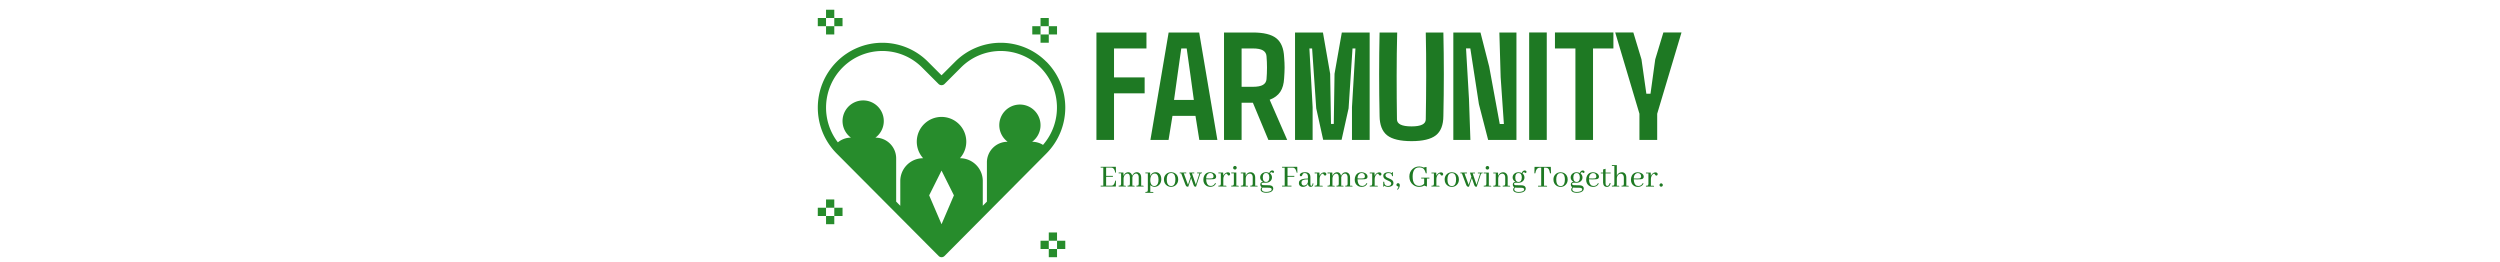 <svg xmlns="http://www.w3.org/2000/svg" xml:space="preserve" width="1500" height="157" data-id="lg_NLK5hI0iLD6sne06Wb" data-version="1" viewBox="0 0 1500 157"><g data-padding="20"><g transform="translate(10 2.913)scale(.963)"><rect width="368.484" height="108.48" x="162.826" y="-372.817" fill="none" rx="0" ry="0" transform="translate(506.58 372.58)"/><path fill="#1e7923" d="M683.708 55.143v29.02h-10.96v-66.94h31.17v9.94h-20.21v18.05h19.08v9.93Zm36.42 14.02-2.44 15h-11.3l11.35-66.94h19.03l11.34 66.94h-11.25l-2.39-15Zm5.48-42-2.44 17.3-2.06 14.76h12.33l-2.02-14.76-2.43-17.3Zm37.59 33.84v23.16h-10.96v-66.94h17.95q10.08 0 14.6 3.56 4.52 3.57 4.9 11.77.33 3.89.3 6.66-.02 2.76-.3 6.51-.24 5.2-2.39 8.46-2.16 3.26-6.61 4.95l10.92 25.03h-11.72l-9.65-23.16Zm6.99-33.84h-6.99v23.9h6.85q4.45 0 6.47-1.21 2.01-1.22 2.2-3.52.61-7.22 0-14.39-.19-2.34-2.2-3.56-2.02-1.22-6.33-1.22m37.26 36.61v20.39h-10.96v-66.94h17.39l4.5 25.74.51 31.21h1.74l.47-31.21 4.54-25.74h17.35v66.94h-11.02v-20.39l2.16-36.61h-1.83l-2.44 37.31-4.36 19.59h-11.48l-4.32-19.59-2.57-37.31h-1.69Zm61.65 21.14q-10.6 0-15.22-3.63-4.61-3.64-4.71-12.07-.56-26.02 0-51.99h10.97q-.33 12.84-.33 27.02t.19 27.07q0 4.41 9.1 4.41 8.85 0 8.85-4.41.24-12.89.26-27.07.03-14.18-.26-27.02h10.97q.57 25.97 0 51.99-.04 8.43-4.68 12.07-4.64 3.63-15.14 3.63m35.77-26.35.89 25.6h-10.64v-66.94h16.92l5.44 21.33 6.56 35.67h2.58l-2.01-29.2-.8-27.8h10.64v66.94h-17.63l-5.76-22.31-5.35-34.74h-2.67Zm48.47-41.34v66.94h-10.97v-66.94Zm28.82 9.94v57h-10.97v-57h-12.75v-9.94h36.42v9.94Zm39.98 40.69v16.31h-11.06v-16.31l-15.09-50.63h11.29l5.07 16.74 3.04 21.42h2.58l2.95-21.42 5.07-16.74h11.29Z"/><rect width="358.162" height="23.73" x="167.987" y="-330.442" fill="none" rx="0" ry="0" transform="translate(506.58 425.16)"/><path fill="#1e7923" d="M684.538 104.572h.41l-.11-3.69h-9.45v.53h1.64v11.24h-1.64v.53h9.45l.11-3.69h-.41l-.29.96q-.51 1.75-1.52 2.1-.31.1-.66.1h-3.28v-5.52h4.23v-.59h-4.23v-5.13h3.28q1.48 0 2.12 1.99.04.12.06.2Zm6.05 8.1h-.93v-4.43q.06-1.81 1.25-2.69.56-.41 1.11-.41 1.03 0 1.42 1.13.16.49.16 1.11v4.06q0 .94-.45 1.13-.29.1-.99.1v.51h4.41q0-.45-.3-.49-.09-.02-.21-.02h-.92v-5.25q.33-1.5 1.45-2.09.43-.21.82-.21 1.05 0 1.48 1.09.21.51.21 1.17v4.06q0 .94-.46 1.13-.28.1-.98.1v.51h4.53q0-.45-.31-.49-.08-.02-.2-.02h-1.05v-5.09q0-2.11-1.37-2.95-.62-.37-1.33-.37-1.56 0-2.5 1.46-.25.37-.42.78-.36-1.62-1.62-2.1-.36-.14-.75-.14-1.48 0-2.44 1.25-.35.45-.56 1.01l-.08-2.05h-2.97v.51h1.53v6.46q0 .94-.53 1.13-.31.1-1 .1v.51h4.51q0-.43-.31-.49-.1-.02-.2-.02m17.16 3.9h-1.44v-4.25q1.13.98 2.61 1.07 1.82 0 3.05-1.38 1.19-1.33 1.19-3.38 0-2.34-1.29-3.55-.9-.82-2.19-.82-1.99 0-2.98 1.58-.24.41-.41.86l-.1-2.23h-2.95v.51h1.54v10.35q0 .95-.54 1.13-.3.11-1 .11v.51h5.02q0-.45-.3-.49-.09-.02-.21-.02m1.27-11.49q1.79 0 2.26 2.24.14.67.14 1.51 0 3.02-1.62 3.82-.47.22-1.02.22-1.58 0-2.18-1.66-.31-.84-.31-1.99 0-2.66 1.38-3.69.61-.45 1.35-.45m7.53 3.73q0-3.18 1.74-3.87.45-.17.94-.17 2.28 0 2.65 2.87.06.5.06 1.09 0 3.45-1.89 4.04-.36.1-.75.1-2.08 0-2.61-2.46-.14-.71-.14-1.6m2.75-4.55q-1.97 0-3.29 1.35-1.21 1.25-1.21 3.12 0 2.59 1.89 3.88 1.15.78 2.54.78 1.97 0 3.27-1.4 1.18-1.27 1.18-3.18 0-2.58-1.9-3.83-1.13-.72-2.48-.72m7.85.71h1.54v-.51h-4.06v.51h.92l2.56 6.87q.44 1.17.89 1.35.22.08.55.08h.41l1.78-5.37 1.38 3.94q.39 1.15.8 1.35.2.08.55.08h.33l2.48-7.56q.21-.64.49-.72.11-.02.23-.02.45 0 .51-.29.02-.1.02-.22h-3.03v.51h1.43l-2.27 7.07-2.4-7.07h1.43v-.51h-3.16l.93 2.6-1.7 5.04Zm16.49-.2q1.43 0 1.91 1.21.16.39.16.84 0 1.03-.98 1.25-.52.11-1.46.09l-2.17-.06q.1-2.36 1.53-3.08.48-.25 1.01-.25m3.57 6.44-.52-.18q-.71 1.56-2.31 1.76-.21.02-.39.02-2.16 0-2.71-2.56-.16-.72-.18-1.58l2.46.04q2.5.04 3.22-.47.55-.41.55-1.17 0-1.39-1.41-2.21-1.01-.6-2.32-.6-2.57 0-3.67 2.13-.58 1.11-.58 2.51 0 2.54 1.83 3.77 1.08.72 2.48.72 2.21 0 3.26-1.6.16-.29.29-.58m6.06 1.46h-1.48v-4.08q0-1.87 1.15-3 .45-.43.76-.45.35 0 .63.51.33.58.62.66.12.04.24.04.62 0 .78-.59.05-.13.05-.25 0-.92-.95-1.13-.2-.04-.39-.04-1.23 0-2.19 1.05-.45.49-.72 1.11l-.08-2.03h-2.98v.51h1.54v6.46q0 .94-.53 1.13-.31.1-1.01.1v.51h5.07q0-.45-.31-.49-.08-.02-.2-.02m7.66 0h-1.03v-8.2h-3.18v.51h1.64v6.46q0 .94-.63 1.15-.31.08-1.01.08v.51h4.72q0-.45-.31-.49-.1-.02-.2-.02m-.78-11.2q0-.72-.64-1.02-.24-.11-.47-.11-.72 0-1.03.66-.1.23-.1.47 0 .76.68 1.05.22.08.45.08.72 0 1.01-.66.1-.22.1-.47m6.52 11.2h-.92v-4.43q.06-1.91 1.35-2.75.55-.35 1.13-.35 1.25 0 1.7 1.17.18.47.18 1.07v4.06q0 .94-.53 1.13-.31.1-1 .1v.51h4.61q0-.45-.31-.49-.08-.02-.2-.02h-1.03v-5.09q0-2.05-1.41-2.93-.66-.39-1.42-.39-1.52 0-2.5 1.21-.37.47-.59 1.05l-.09-2.05h-2.97v.51h1.54v6.46q0 .94-.53 1.13-.31.1-1.01.1v.51h4.51q0-.45-.31-.49-.08-.02-.2-.02m9.7-5.18q.04-2.71 2.05-2.73 2.01.04 2.03 2.73-.04 2.79-2.03 2.81-2.03-.04-2.05-2.81m2.07-3.24q-1.85 0-2.93 1.19-.78.88-.78 2.07 0 1.56 1.52 2.59.14.1.28.18-1.31 0-1.64 1.13-.06.26-.06.53.02 1.09.88 1.62-.67.72-.67 1.46 0 1.12 1.33 1.68.84.37 2.07.37 3.12 0 4.12-1.52.33-.51.33-1.09 0-1.76-2.03-2.03-.27-.04-.55-.04l-3.74-.08q-.94-.06-.96-.82 0-.53.68-.68.14-.02.3-.02l1.81.02q1.82 0 2.91-1.23.78-.88.78-2.09-.02-1.54-1.19-2.46.19-.66.7-.78.08-.02.16-.02.29 0 .62.31.22.2.41.2.51-.12.59-.65 0-.64-.59-.86-.23-.09-.45-.09-.97 0-1.56.86-.23.33-.35.72-.92-.47-1.99-.47m0 12.28q-2.03 0-2.56-1.06-.15-.29-.15-.58.02-.55.5-1.1.41.08.67.08l3.16.04q1.54.02 1.78.7.07.16.07.41 0 .9-1.69 1.31-.82.2-1.78.2m9.95-3.35h5.86v-.53h-2.46v-5.52h4.23v-.59h-4.23v-5.13h3.28q1.48 0 2.11 1.99.05.12.07.2l.28.97h.41l-.1-3.69h-9.45v.53h1.64v11.24h-1.64Zm17.78.21q1.58 0 1.74-1.91.02-.12.02-.23l-.53-.02q-.15 1.5-.8 1.52-.54-.04-.56-1.07v-4.32q0-2.94-2.93-3.1h-.37q-2.29 0-3.07 1.07-.25.35-.25.69 0 .64.59.74.11.02.21.02.47 0 .7-.59.28-.76.39-.9.39-.52 1.21-.52 1.92.13 1.99 2.12v1.29q-4.82 0-5.52 2.01-.12.39-.12.84 0 1.56 1.37 2.13.55.23 1.17.23 1.5 0 2.52-1.03.37-.39.56-.82.24 1.83 1.68 1.85m-4.08-.82q-1.25 0-1.54-1.25-.06-.29-.06-.64 0-1.37 1.58-1.74.84-.19 2.44-.21v1.64q-.31 1.42-1.5 1.99-.47.21-.92.21m11.15.1h-1.47v-4.08q0-1.87 1.14-3 .46-.43.76-.45.35 0 .64.51.33.58.61.66.13.04.25.04.62 0 .78-.59.04-.13.04-.25 0-.92-.94-1.13-.21-.04-.39-.04-1.23 0-2.2 1.05-.45.49-.71 1.11l-.09-2.03h-2.97v.51h1.54v6.46q0 .94-.54 1.13-.3.1-1 .1v.51h5.07q0-.45-.31-.49-.08-.02-.21-.02m7.47 0h-.93v-4.43q.07-1.81 1.26-2.69.55-.41 1.1-.41 1.03 0 1.42 1.13.16.49.16 1.11v4.06q0 .94-.45 1.13-.29.1-.98.1v.51h4.41q0-.45-.31-.49-.08-.02-.21-.02h-.92v-5.25q.33-1.5 1.46-2.09.43-.21.82-.21 1.04 0 1.47 1.09.21.51.21 1.17v4.06q0 .94-.45 1.13-.29.1-.99.1v.51h4.53q0-.45-.3-.49-.08-.02-.21-.02h-1.04v-5.09q0-2.11-1.38-2.95-.61-.37-1.33-.37-1.56 0-2.5 1.46-.25.37-.41.78-.37-1.62-1.62-2.1-.37-.14-.76-.14-1.48 0-2.44 1.25-.35.45-.56 1.01l-.08-2.05h-2.97v.51h1.54v6.46q0 .94-.54 1.13-.3.1-1 .1v.51h4.51q0-.43-.31-.49-.1-.02-.2-.02m17.22-7.9q1.44 0 1.91 1.21.17.39.17.84 0 1.03-.99 1.25-.51.11-1.46.09l-2.17-.06q.1-2.36 1.54-3.08.47-.25 1-.25m3.57 6.44-.51-.18q-.72 1.56-2.32 1.76-.2.02-.39.02-2.15 0-2.7-2.56-.17-.72-.19-1.58l2.46.04q2.5.04 3.22-.47.56-.41.56-1.17 0-1.39-1.42-2.21-1-.6-2.32-.6-2.56 0-3.67 2.13-.57 1.11-.57 2.51 0 2.54 1.82 3.77 1.09.72 2.48.72 2.22 0 3.27-1.6.16-.29.28-.58m6.05 1.46h-1.47v-4.08q0-1.87 1.14-3 .46-.43.76-.45.35 0 .64.51.33.58.61.66.13.04.25.04.61 0 .78-.59.04-.13.04-.25 0-.92-.94-1.13-.21-.04-.39-.04-1.23 0-2.2 1.05-.45.49-.72 1.11l-.08-2.03h-2.97v.51h1.54v6.46q0 .94-.54 1.13-.3.1-1 .1v.51h5.06q0-.45-.3-.49-.08-.02-.21-.02m6.75.15q1.41 0 1.91-.86.18-.31.18-.68 0-.86-1.25-1.47-.27-.15-.88-.41-1.68-.7-2.24-1.31-.59-.68-.59-1.58 0-1.42 1.56-1.99.71-.27 1.56-.27 1.35 0 2.33.57 0-.59.29-.67.12-.02.27-.02v2.56h-.54q-.04-1.89-2.09-1.91-1.54 0-1.91.91-.1.24-.1.51 0 .88 1.27 1.5.29.14.91.39 1.66.67 2.21 1.29.6.65.6 1.56 0 1.66-1.77 2.21-.68.23-1.47.23-1.48-.02-2.57-.74 0 .53-.26.61-.13.02-.29.02v-3.11h.57q.04 2.64 2.3 2.66m7.44-.4q0-1.1-.82-1.31-.16-.04-.3-.04-.66 0-.91.61-.08.21-.08.41 0 .66.66.91.1.02.16.04.45.12.47.35-.02.55-.9 1.47l.43.31q1.25-1.35 1.29-2.75m18.44-4.78h-5.11v.54h1.85v3.2q-1.03 1.23-2.75 1.37-.16.02-.33.02-4.08-.04-4.1-5.74 0-4.88 2.95-5.66.52-.12 1.09-.12 2.11 0 3.06 1.16.61.8 1.1 2.51h.54l-.1-3.98-1.79.37q-1.29-.64-2.75-.64-2.46 0-4.22 1.62-1.93 1.79-1.93 4.66 0 3.28 2.34 5.12 1.7 1.32 3.81 1.32 1.54 0 2.79-.68.17-.08.27-.16l1.74.63v-5h1.54Zm5.82 5.03h-1.47v-4.08q0-1.87 1.15-3 .45-.43.75-.45.35 0 .64.51.33.58.62.66.12.04.24.04.62 0 .78-.59.04-.13.04-.25 0-.92-.94-1.13-.21-.04-.39-.04-1.23 0-2.2 1.05-.45.49-.71 1.11l-.08-2.03h-2.98v.51h1.54v6.46q0 .94-.53 1.13-.31.1-1.01.1v.51h5.07q0-.45-.31-.49-.08-.02-.21-.02m5.42-3.86q0-3.18 1.74-3.87.45-.17.94-.17 2.28 0 2.65 2.87.06.5.06 1.09 0 3.45-1.88 4.04-.37.1-.76.1-2.08 0-2.61-2.46-.14-.71-.14-1.6m2.75-4.55q-1.97 0-3.29 1.35-1.2 1.25-1.2 3.12 0 2.59 1.88 3.88 1.15.78 2.54.78 1.97 0 3.27-1.4 1.18-1.27 1.18-3.18 0-2.58-1.9-3.83-1.13-.72-2.48-.72m7.85.71h1.54v-.51h-4.06v.51h.92l2.56 6.87q.44 1.17.89 1.35.22.08.55.08h.41l1.78-5.37 1.38 3.94q.39 1.15.8 1.35.2.08.55.08h.33l2.48-7.56q.21-.64.49-.72.11-.02.23-.02.45 0 .51-.29.02-.1.02-.22h-3.03v.51h1.43l-2.27 7.07-2.4-7.07h1.43v-.51h-3.16l.93 2.6-1.7 5.04Zm16.2 7.7h-1.02v-8.2h-3.18v.51h1.64v6.46q0 .94-.64 1.15-.3.08-1 .08v.51h4.71q0-.45-.3-.49-.11-.02-.21-.02m-.78-11.2q0-.72-.63-1.02-.25-.11-.47-.11-.72 0-1.03.66-.1.23-.1.47 0 .76.67 1.05.23.08.46.08.71 0 1-.66.1-.22.1-.47m6.52 11.2h-.92v-4.43q.06-1.91 1.35-2.75.56-.35 1.13-.35 1.25 0 1.7 1.17.19.47.19 1.07v4.06q0 .94-.53 1.13-.31.1-1.01.1v.51h4.62q0-.45-.31-.49-.08-.02-.21-.02h-1.02v-5.09q0-2.05-1.42-2.93-.65-.39-1.41-.39-1.52 0-2.5 1.21-.37.47-.6 1.05l-.08-2.05h-2.97v.51h1.53v6.46q0 .94-.53 1.13-.31.1-1 .1v.51h4.51q0-.45-.31-.49-.08-.02-.21-.02m9.7-5.18q.05-2.71 2.06-2.73 2 .04 2.03 2.73-.05 2.79-2.03 2.81-2.04-.04-2.06-2.81m2.08-3.24q-1.85 0-2.94 1.19-.78.88-.78 2.07 0 1.56 1.52 2.59.14.1.29.18-1.31 0-1.64 1.13-.06.26-.06.53.02 1.09.88 1.62-.68.72-.68 1.46 0 1.12 1.33 1.68.85.37 2.08.37 3.11 0 4.12-1.52.33-.51.33-1.09 0-1.76-2.03-2.03-.27-.04-.56-.04l-3.73-.08q-.94-.06-.96-.82 0-.53.67-.68.15-.02.31-.02l1.8.02q1.83 0 2.92-1.23.78-.88.78-2.09-.02-1.54-1.19-2.46.18-.66.69-.78.09-.02.17-.02.28 0 .61.31.23.2.41.2.52-.12.6-.65 0-.64-.6-.86-.22-.09-.45-.09-.96 0-1.56.86-.22.33-.35.72-.92-.47-1.98-.47m0 12.28q-2.03 0-2.57-1.06-.14-.29-.14-.58.02-.55.49-1.1.41.08.68.08l3.16.04q1.53.02 1.78.7.06.16.06.41 0 .9-1.68 1.31-.82.2-1.78.2m12.14-3.35h5.64q0-.45-.33-.51-.1-.02-.21-.02h-1.39v-11.24h1.19q1.66 0 2.21 2.01 0 .08.02.12l.33 1.38h.58l-.11-4.04h-10.13l-.1 4.04h.57l.33-1.38q.66-2.01 2.24-2.13h1.1v11.24h-1.94Zm11.32-4.37q0-3.18 1.74-3.87.45-.17.94-.17 2.28 0 2.65 2.87.06.5.06 1.09 0 3.45-1.89 4.04-.37.1-.76.1-2.07 0-2.6-2.46-.14-.71-.14-1.6m2.74-4.55q-1.96 0-3.28 1.35-1.21 1.25-1.21 3.12 0 2.59 1.89 3.88 1.15.78 2.54.78 1.97 0 3.26-1.4 1.19-1.27 1.19-3.18 0-2.58-1.9-3.83-1.13-.72-2.49-.72m7.89 3.23q.04-2.71 2.05-2.73 2.01.04 2.03 2.73-.04 2.79-2.03 2.81-2.03-.04-2.05-2.81m2.07-3.24q-1.84 0-2.93 1.19-.78.88-.78 2.07 0 1.56 1.52 2.59.14.1.28.18-1.31 0-1.64 1.13-.06.26-.06.53.02 1.09.88 1.62-.67.72-.67 1.46 0 1.12 1.33 1.68.84.37 2.07.37 3.12 0 4.12-1.52.33-.51.33-1.09 0-1.76-2.03-2.03-.27-.04-.55-.04l-3.74-.08q-.94-.06-.96-.82 0-.53.68-.68.14-.02.31-.02l1.8.02q1.83 0 2.91-1.23.78-.88.78-2.09-.02-1.54-1.19-2.46.19-.66.7-.78.08-.02.16-.02.29 0 .62.31.22.2.41.2.51-.12.59-.65 0-.64-.59-.86-.23-.09-.45-.09-.97 0-1.56.86-.23.33-.35.72-.92-.47-1.99-.47m0 12.28q-2.03 0-2.56-1.06-.15-.29-.15-.58.02-.55.5-1.1.41.08.67.08l3.16.04q1.54.02 1.79.7.06.16.06.41 0 .9-1.68 1.31-.83.2-1.79.2m10.22-11.76q1.44 0 1.91 1.21.17.39.17.84 0 1.03-.99 1.25-.51.11-1.45.09l-2.18-.06q.1-2.36 1.54-3.08.47-.25 1-.25m3.57 6.44-.51-.18q-.72 1.56-2.32 1.76-.2.02-.39.02-2.15 0-2.7-2.56-.17-.72-.19-1.58l2.46.04q2.5.04 3.22-.47.56-.41.56-1.17 0-1.39-1.42-2.21-1-.6-2.32-.6-2.56 0-3.67 2.13-.57 1.11-.57 2.51 0 2.54 1.82 3.77 1.09.72 2.48.72 2.22 0 3.27-1.6.16-.29.28-.58m1.25-6.74v.51h1.44v5.78q.14 2.56 2.36 2.65 1.88 0 2.36-2.32v-.04l-.56-.1q-.51 1.7-1.49 1.84-1.11-.04-1.13-1.58v-6.23h3.18v-.51h-3.18v-2.38l-1.54.43v1.95Zm11.03 8.19h-1.03v-4.43q0-1.87 1.29-2.71.54-.35 1.11-.35 1.25 0 1.74 1.17.23.56.23 1.23v3.86q0 .94-.45 1.13-.29.1-.99.1v.51h4.52q0-.45-.31-.49-.08-.02-.21-.02h-1.02v-5.09q0-2.23-1.48-3.03-.57-.29-1.23-.29-1.52 0-2.54 1.11-.43.47-.66 1.06v-6.58h-3.08v.51h1.54v11.08q0 .94-.53 1.13-.31.1-1.01.1v.51h4.62q0-.45-.31-.49-.08-.02-.2-.02m12.04-7.89q1.44 0 1.91 1.21.17.39.17.84 0 1.03-.99 1.25-.51.11-1.45.09l-2.18-.06q.1-2.36 1.54-3.08.47-.25 1-.25m3.57 6.44-.51-.18q-.72 1.56-2.32 1.76-.2.02-.39.02-2.15 0-2.7-2.56-.17-.72-.19-1.58l2.46.04q2.5.04 3.22-.47.56-.41.56-1.17 0-1.39-1.42-2.21-1-.6-2.32-.6-2.56 0-3.67 2.13-.57 1.11-.57 2.51 0 2.54 1.82 3.77 1.09.72 2.49.72 2.21 0 3.26-1.6.16-.29.28-.58m6.05 1.46h-1.47v-4.08q0-1.87 1.14-3 .46-.43.76-.45.35 0 .64.51.33.58.61.66.13.04.25.04.62 0 .78-.59.04-.13.04-.25 0-.92-.94-1.13-.21-.04-.39-.04-1.23 0-2.2 1.05-.45.49-.71 1.11l-.09-2.03h-2.97v.51h1.54v6.46q0 .94-.53 1.13-.31.1-1.01.1v.51h5.07q0-.45-.31-.49-.08-.02-.21-.02m5.97-.44q0-.68-.61-.97-.21-.1-.44-.1-.67 0-.94.62-.1.22-.1.45 0 .65.59.94.23.1.45.1.66 0 .95-.59.1-.23.1-.45"/><path fill="#278c2c" d="M641.572 35.47a40.09 40.09 0 0 0-56.9 0l-8.43 8.43-8.43-8.43a40.09 40.09 0 0 0-56.9 0c-15.678 15.828-15.678 41.33 0 57.158l63.532 63.838a2.57 2.57 0 0 0 3.65 0l63.478-63.863c15.687-15.82 15.698-41.324.026-57.157m-65.355 101.232-7.71-17.99 7.71-15.42 7.71 15.42Zm56.463-51.375a12.85 12.85 0 1 0-15.266 0 12.85 12.85 0 0 0-12.927 12.928v24.363l-2.57 2.57v-15.368a14.21 14.21 0 0 0-14.238-14.239c5.556-6.173 5.224-15.639-.751-21.408s-15.446-5.769-21.422 0c-5.975 5.77-6.307 15.234-.751 21.409a14.21 14.21 0 0 0-14.238 14.237v15.395l-2.57-2.596V95.66a12.927 12.927 0 0 0-12.927-12.928 12.85 12.85 0 1 0-15.266 0 12.85 12.85 0 0 0-8.121 2.93c-10.832-14.07-9.59-33.98 2.904-46.595a34.95 34.95 0 0 1 49.6 0l10.28 10.28a2.65 2.65 0 0 0 3.599 0l10.28-10.28a34.95 34.95 0 0 1 49.6 0c13.032 13.19 13.704 34.192 1.543 48.188a12.85 12.85 0 0 0-6.76-1.953m10.358 56.515h5.14v5.14h-5.14Zm0 10.28h5.14v5.14h-5.14Zm5.14-5.14h5.14v5.14h-5.14Zm-10.28 0h5.14v5.14h-5.14Zm-133.64-25.7h5.14v5.14h-5.14Zm0 10.28h5.14v5.14h-5.14Zm5.14-5.14h5.14v5.14h-5.14Zm-10.28 0h5.14v5.14h-5.14Zm138.78-118.22h5.14v5.14h-5.14Zm0 10.28h5.14v5.14h-5.14Zm5.14-5.14h5.14v5.14h-5.14Zm-10.28 0h5.14v5.14h-5.14Zm-128.5-10.28h5.14v5.14h-5.14Zm0 10.28h5.14v5.14h-5.14Zm5.14-5.14h5.14v5.14h-5.14Zm-10.28 0h5.14v5.14h-5.14Z"/></g><path fill="transparent" stroke="transparent" d="M480.5 0h539v157h-539z"/></g></svg>